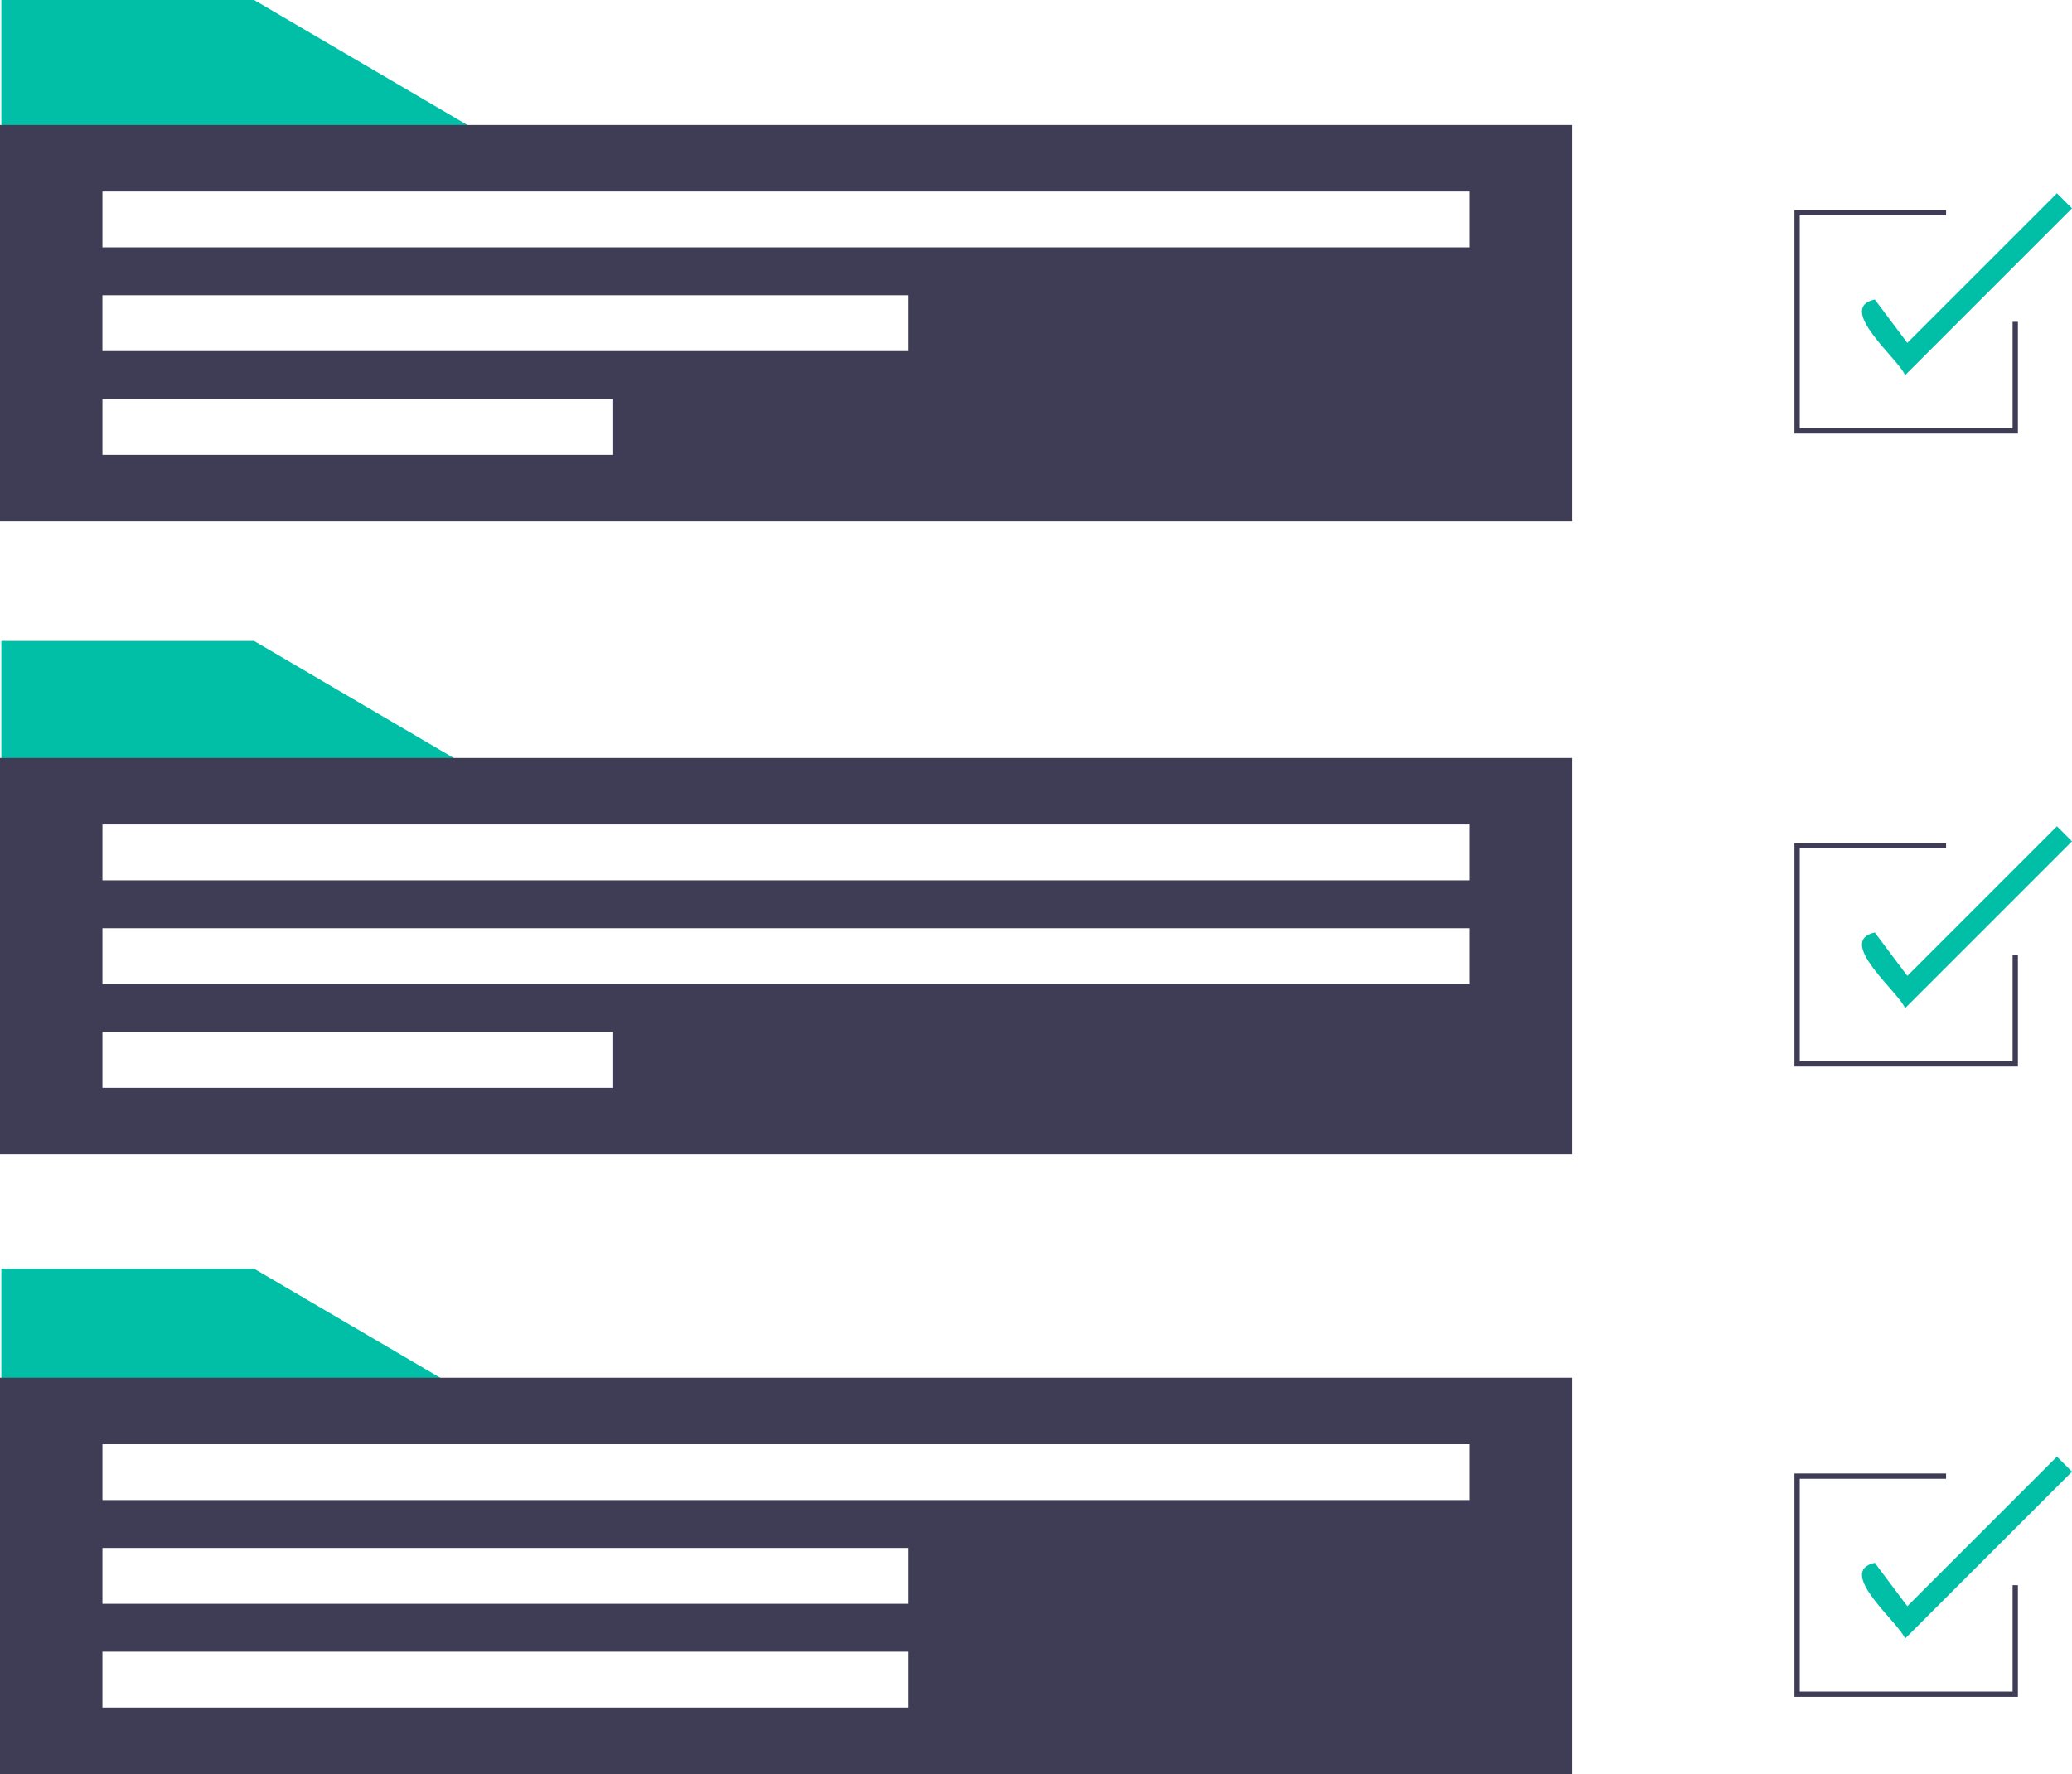 <svg xmlns="http://www.w3.org/2000/svg" width="408.681" height="350" viewBox="0 0 408.681 350">
    <defs>
        <style>
            .prefix__cls-1{fill:#00bfa6}.prefix__cls-2{fill:#3f3d56}
        </style>
    </defs>
    <g id="prefix__undraw_project_completed_w0oq" transform="translate(-20.337 -47.164)">
        <path id="prefix__Path_1702" d="M140.863 307.543h-95.5v-26.761h49.85z" class="prefix__cls-1" data-name="Path 1702" transform="translate(-24.762 -107.156)"/>
        <path id="prefix__Path_1703" d="M163.24 375.811V454h310.12v-78.189zm120.952 65.068H183.443V429.86h100.749zm168.966-20.465H183.443v-11.02h269.715zm0-20.465H183.443V388.93h269.715z" class="prefix__cls-2" data-name="Path 1703" transform="translate(-142.903 -179.098)"/>
        <path id="prefix__Path_1704" d="M140.863 131.11h-95.5v-26.762h49.85z" class="prefix__cls-1" data-name="Path 1704" transform="translate(-24.762 -57.184)"/>
        <path id="prefix__Path_1705" d="M163.24 201.574v78.186h310.12v-78.186zm120.952 65.067H183.443v-11.02h100.749zm58.246-20.465h-159v-11.019h159zm110.72-20.465H183.443v-11.02h269.715z" class="prefix__cls-2" data-name="Path 1705" transform="translate(-142.903 -129.748)"/>
        <path id="prefix__Path_1706" d="M140.863 480.316h-95.5v-26.761h49.85z" class="prefix__cls-1" data-name="Path 1706" transform="translate(-24.762 -156.092)"/>
        <path id="prefix__Path_1707" d="M163.24 546.388v78.186h310.12v-78.186zm179.2 65.067h-159v-11.02h159zm0-20.465h-159v-11.019h159zm110.72-20.465H183.443v-11.02h269.715z" class="prefix__cls-2" data-name="Path 1707" transform="translate(-142.903 -227.411)"/>
        <path id="prefix__Path_1708" d="M582.867 206.261h-44.078v-44.078H568.7v1.049h-28.861v41.98h41.979v-20.99h1.049z" class="prefix__cls-2" data-name="Path 1708" transform="translate(-164.517 -73.565)"/>
        <path id="prefix__Path_1709" d="M684.111 256.269c-1.019-3.008-13.792-13.231-5.965-14.95l6.419 8.559 29.511-29.51 2.968 2.968z" class="prefix__cls-1" data-name="Path 1709" transform="translate(-288.027 -135.071)"/>
        <path id="prefix__Path_1710" d="M582.867 380.5h-44.078v-44.08H568.7v1.05h-28.861v41.979h41.979v-20.99h1.049z" class="prefix__cls-2" data-name="Path 1710" transform="translate(-164.517 -122.915)"/>
        <path id="prefix__Path_1711" d="M684.111 430.507c-1.019-3.008-13.792-13.231-5.965-14.95l6.419 8.559 29.511-29.51 2.968 2.968z" class="prefix__cls-1" data-name="Path 1711" transform="translate(-288.027 -184.421)"/>
        <path id="prefix__Path_1712" d="M582.867 554h-44.078v-44.074H568.7v1.049h-28.861v41.979h41.979v-20.99h1.049z" class="prefix__cls-2" data-name="Path 1712" transform="translate(-164.517 -172.058)"/>
        <path id="prefix__Path_1713" d="M684.111 604.012c-1.019-3.008-13.792-13.232-5.965-14.95l6.419 8.559 29.511-29.51 2.968 2.968z" class="prefix__cls-1" data-name="Path 1713" transform="translate(-288.027 -233.563)"/>
    </g>
</svg>
